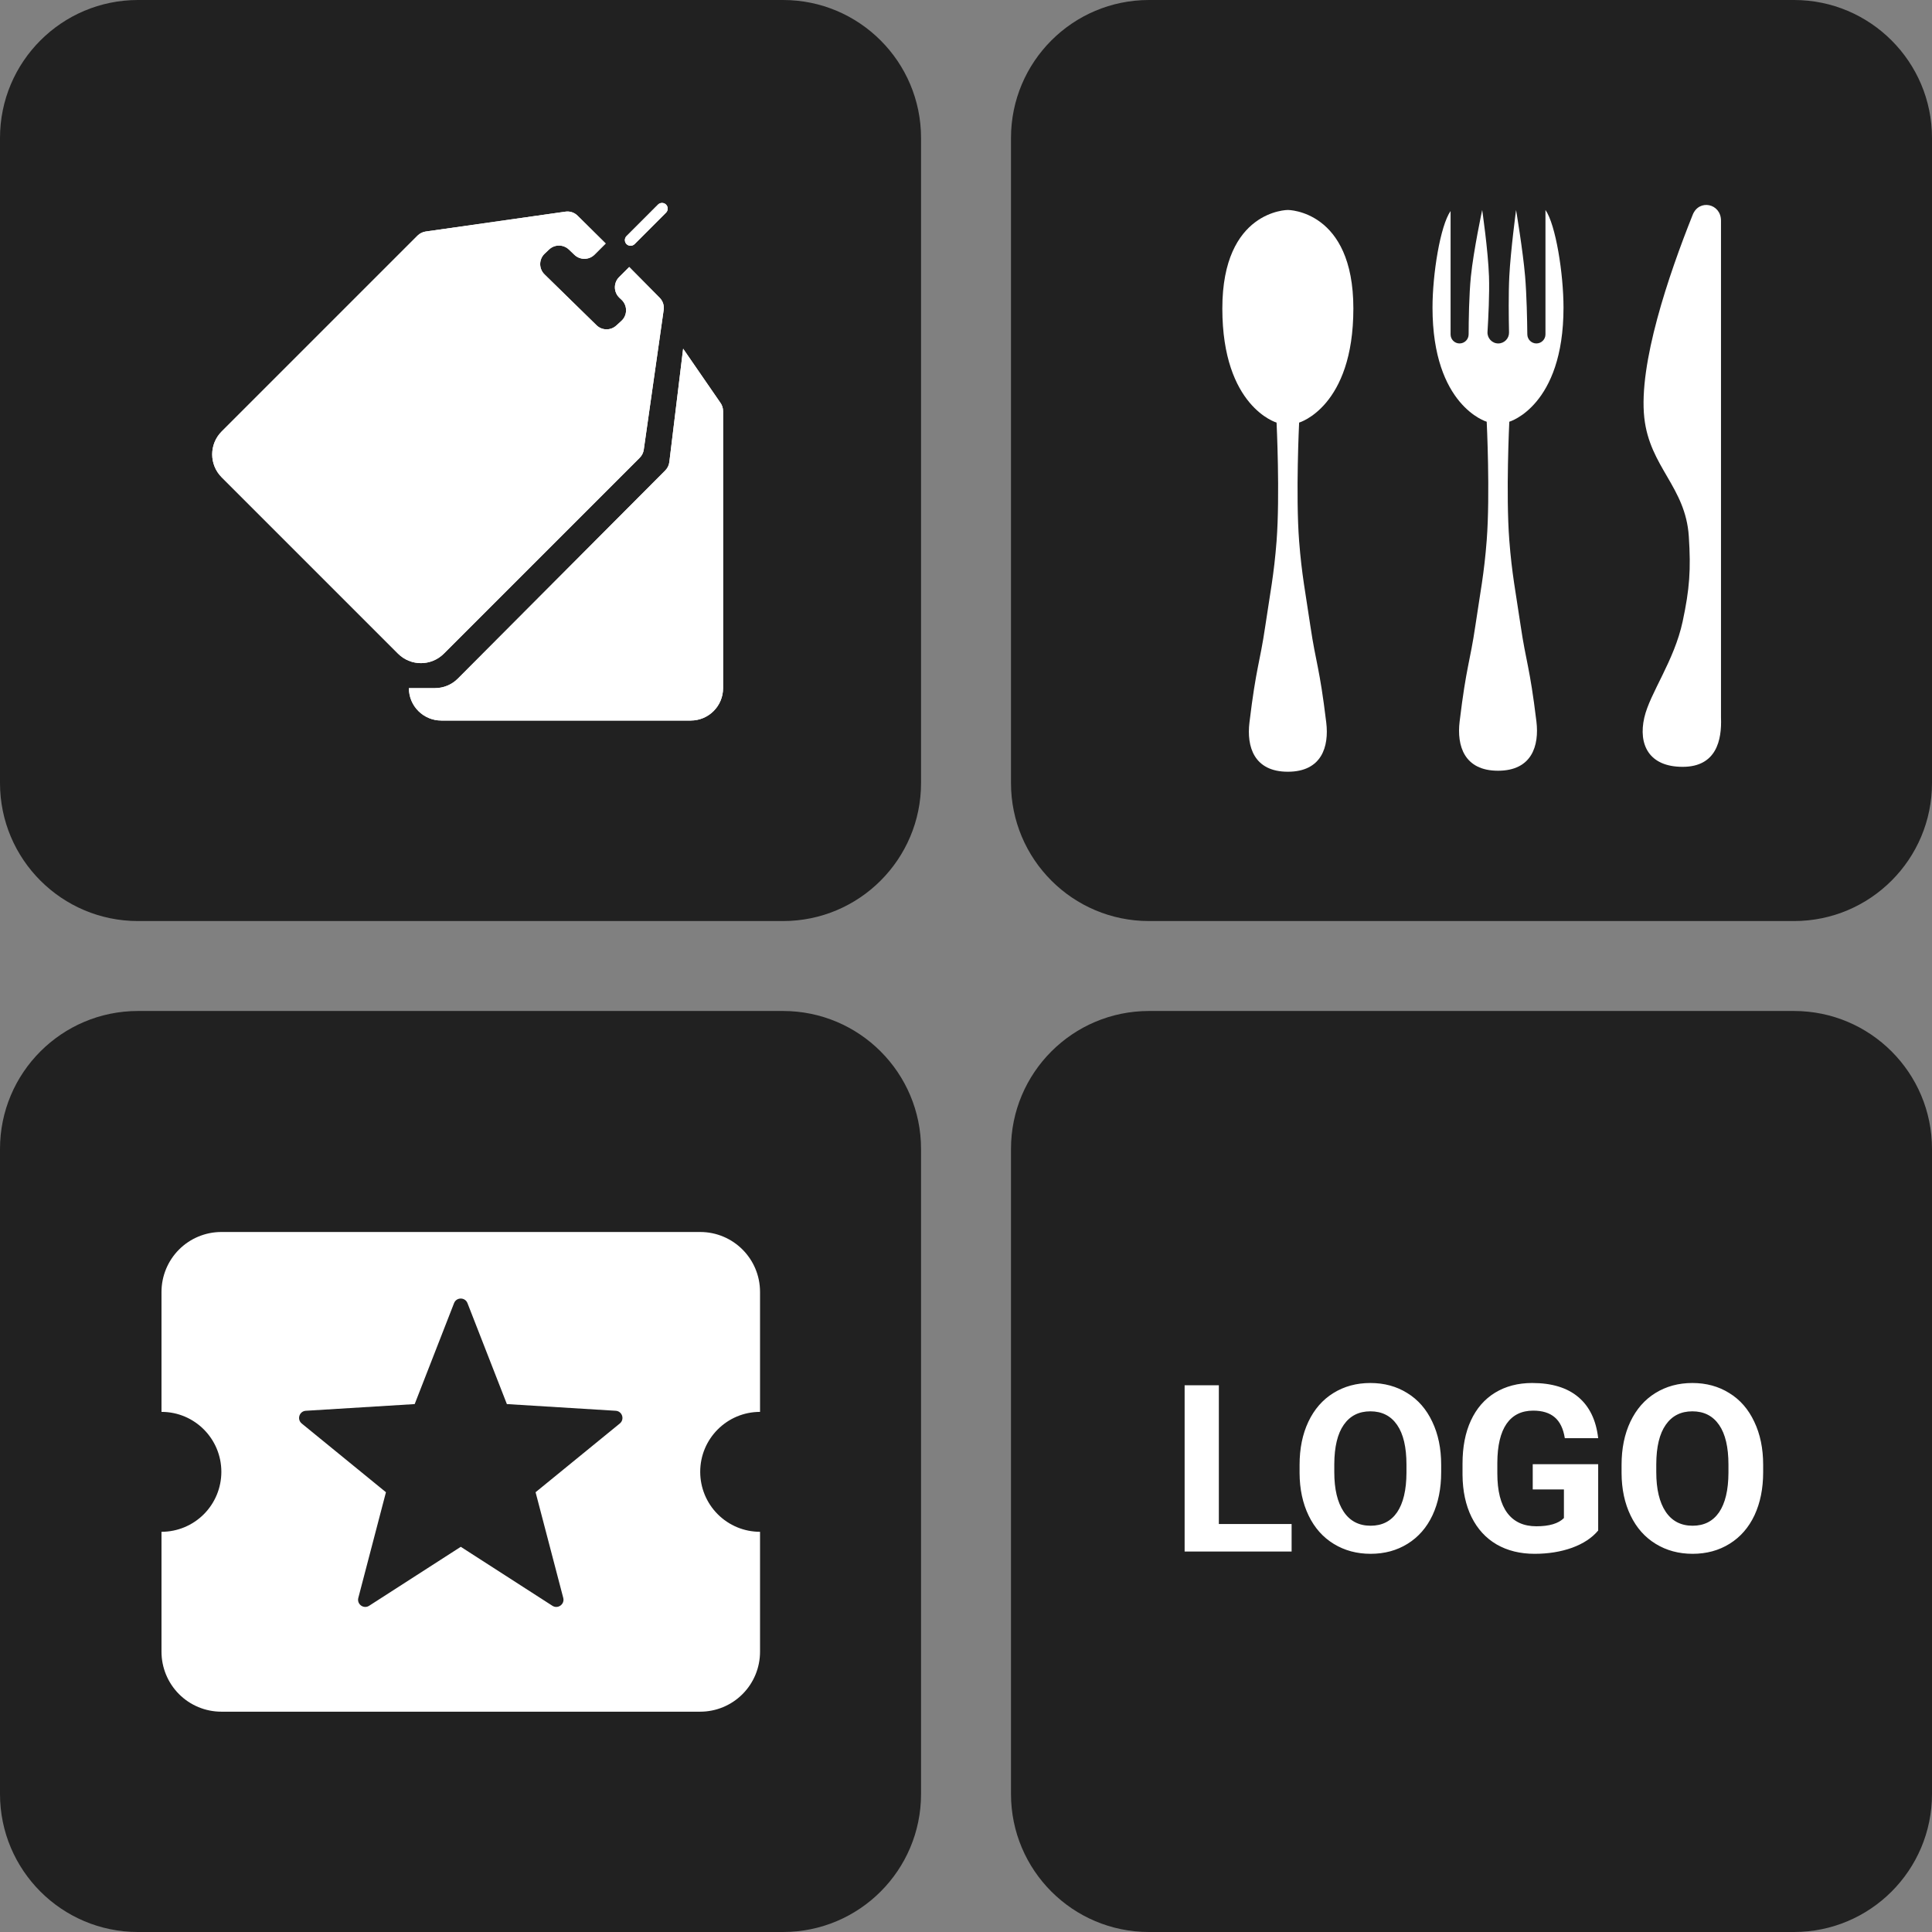 <svg width="56" height="56" viewBox="0 0 56 56" fill="none" xmlns="http://www.w3.org/2000/svg">
<rect x="0" y="0" width="56" height="56" fill="#808080" stroke="none"/>
<g clip-path="url(#clip0_1_260)">
<path d="M22.697 0H4C1.791 0 0 1.791 0 4V22.697C0 24.906 1.791 26.697 4 26.697H22.697C24.906 26.697 26.697 24.906 26.697 22.697V4C26.697 1.791 24.906 0 22.697 0Z" fill="#212121"/>
<path d="M19.801 10.107L20.876 11.667C20.93 11.739 20.959 11.827 20.959 11.917V19.946C20.959 20.465 20.539 20.885 20.021 20.885H16.406H12.791C12.273 20.885 11.852 20.465 11.852 19.946H12.607C12.856 19.946 13.095 19.847 13.271 19.67L19.282 13.637C19.348 13.571 19.39 13.485 19.401 13.393L19.801 10.107Z" fill="white"/>
<path fill-rule="evenodd" clip-rule="evenodd" d="M18.238 7.739L17.945 8.032C17.78 8.197 17.783 8.467 17.952 8.629L18.018 8.691C18.192 8.858 18.19 9.138 18.012 9.301L17.863 9.437C17.7 9.586 17.448 9.582 17.29 9.427L15.783 7.953C15.614 7.788 15.616 7.515 15.788 7.352L15.915 7.232C16.076 7.079 16.329 7.08 16.49 7.233L16.651 7.387C16.815 7.543 17.074 7.54 17.234 7.38L17.556 7.058L16.741 6.251C16.648 6.159 16.518 6.116 16.389 6.135L12.339 6.711C12.249 6.724 12.167 6.766 12.103 6.829L6.425 12.507C6.059 12.873 6.059 13.468 6.425 13.834L8.981 16.39L11.537 18.946C11.904 19.313 12.498 19.313 12.865 18.946L18.542 13.269C18.606 13.205 18.648 13.122 18.66 13.033L19.237 8.983C19.256 8.853 19.212 8.723 19.12 8.63L18.238 7.739Z" fill="white"/>
<path d="M18.16 7.076C18.225 7.14 18.329 7.14 18.394 7.076L19.306 6.163C19.37 6.099 19.37 5.995 19.306 5.93C19.242 5.866 19.137 5.866 19.073 5.93L18.16 6.843C18.096 6.907 18.096 7.011 18.16 7.076Z" fill="white"/>
<path d="M19.801 10.107L20.876 11.667C20.93 11.739 20.959 11.827 20.959 11.917V19.946C20.959 20.465 20.539 20.885 20.021 20.885H16.406H12.791C12.273 20.885 11.852 20.465 11.852 19.946H12.607C12.856 19.946 13.095 19.847 13.271 19.67L19.282 13.637C19.348 13.571 19.39 13.485 19.401 13.393L19.801 10.107Z" fill="white"/>
<path fill-rule="evenodd" clip-rule="evenodd" d="M18.238 7.739L17.945 8.032C17.78 8.197 17.783 8.467 17.952 8.629L18.018 8.691C18.192 8.858 18.19 9.138 18.012 9.301L17.863 9.437C17.7 9.586 17.448 9.582 17.29 9.427L15.783 7.953C15.614 7.788 15.616 7.515 15.788 7.352L15.915 7.232C16.076 7.079 16.329 7.08 16.49 7.233L16.651 7.387C16.815 7.543 17.074 7.54 17.234 7.38L17.556 7.058L16.741 6.251C16.648 6.159 16.518 6.116 16.389 6.135L12.339 6.711C12.249 6.724 12.167 6.766 12.103 6.829L6.425 12.507C6.059 12.873 6.059 13.468 6.425 13.834L8.981 16.39L11.537 18.946C11.904 19.313 12.498 19.313 12.865 18.946L18.542 13.269C18.606 13.205 18.648 13.122 18.66 13.033L19.237 8.983C19.256 8.853 19.212 8.723 19.12 8.63L18.238 7.739Z" fill="white"/>
<path d="M18.16 7.076C18.225 7.14 18.329 7.14 18.394 7.076L19.306 6.163C19.37 6.099 19.37 5.995 19.306 5.93C19.242 5.866 19.137 5.866 19.073 5.93L18.16 6.843C18.096 6.907 18.096 7.011 18.16 7.076Z" fill="white"/>
<path d="M52 0H33.304C31.094 0 29.304 1.791 29.304 4V22.697C29.304 24.906 31.094 26.697 33.304 26.697H52C54.209 26.697 56 24.906 56 22.697V4C56 1.791 54.209 0 52 0Z" fill="#212121"/>
<path d="M37.329 22.369C36.347 22.369 36.131 21.641 36.216 20.942C36.412 19.32 36.513 19.244 36.674 18.152C36.816 17.191 36.927 16.655 37.002 15.687C37.104 14.348 37.002 12.249 37.002 12.249C37.002 12.249 35.43 11.795 35.43 8.941C35.43 6.086 37.329 6.086 37.329 6.086C37.329 6.086 39.228 6.086 39.228 8.941C39.228 11.795 37.656 12.249 37.656 12.249C37.656 12.249 37.553 14.348 37.656 15.687C37.731 16.655 37.842 17.191 37.983 18.152C38.145 19.244 38.246 19.32 38.442 20.942C38.527 21.641 38.311 22.369 37.329 22.369Z" fill="white"/>
<path d="M48.773 22.227C47.792 22.227 47.483 21.579 47.661 20.8C47.825 20.087 48.527 19.161 48.773 18.012C48.974 17.069 49.014 16.517 48.951 15.547C48.858 14.112 47.819 13.54 47.661 12.11C47.49 10.549 48.362 7.981 49.064 6.225C49.249 5.761 49.884 5.897 49.884 6.397V20.8C49.91 21.449 49.753 22.227 48.773 22.227Z" fill="white"/>
<path d="M43.421 22.34C42.438 22.34 42.223 21.613 42.308 20.914C42.504 19.293 42.605 19.217 42.766 18.125C42.907 17.165 43.019 16.629 43.093 15.661C43.196 14.323 43.093 12.224 43.093 12.224C43.093 12.224 41.522 11.77 41.522 8.917C41.522 7.931 41.749 6.539 42.046 6.116V9.694C42.046 9.838 42.162 9.955 42.306 9.955C42.451 9.955 42.569 9.837 42.569 9.692C42.57 9.299 42.58 8.546 42.635 8.009C42.712 7.255 42.962 6.086 42.962 6.086C42.962 6.086 43.133 7.257 43.159 8.009C43.176 8.516 43.141 9.214 43.116 9.621C43.105 9.801 43.248 9.955 43.428 9.955C43.603 9.955 43.744 9.81 43.74 9.635C43.731 9.23 43.722 8.522 43.748 8.009C43.787 7.255 43.944 6.086 43.944 6.086C43.944 6.086 44.142 7.257 44.206 8.009C44.252 8.547 44.266 9.301 44.27 9.693C44.272 9.838 44.389 9.955 44.533 9.955C44.678 9.955 44.796 9.837 44.796 9.693V6.086C45.093 6.509 45.319 7.931 45.319 8.917C45.319 11.77 43.748 12.224 43.748 12.224C43.748 12.224 43.645 14.323 43.748 15.661C43.822 16.629 43.934 17.165 44.075 18.125C44.236 19.217 44.337 19.293 44.534 20.914C44.618 21.613 44.403 22.34 43.421 22.34Z" fill="white"/>
<path d="M22.697 29.304H4C1.791 29.304 0 31.095 0 33.304V52C0 54.209 1.791 56 4 56H22.697C24.906 56 26.697 54.209 26.697 52V33.304C26.697 31.095 24.906 29.304 22.697 29.304Z" fill="#212121"/>
<path d="M16.326 46.316C16.374 46.499 16.171 46.647 16.011 46.544L13.356 44.835L10.7 46.544C10.54 46.647 10.338 46.499 10.386 46.316L11.187 43.253L8.746 41.261C8.599 41.141 8.676 40.903 8.865 40.892L12.02 40.698L13.161 37.772C13.23 37.595 13.481 37.595 13.55 37.772L14.692 40.698L17.846 40.892C18.036 40.903 18.112 41.141 17.965 41.261L15.524 43.253L16.326 46.316ZM20.296 42.662C20.296 41.698 21.076 40.924 22.03 40.924V37.448C22.03 36.483 21.25 35.71 20.296 35.71H6.416C5.956 35.71 5.514 35.893 5.189 36.219C4.864 36.545 4.681 36.987 4.681 37.448V40.924C5.644 40.924 6.416 41.706 6.416 42.662C6.416 43.123 6.233 43.565 5.908 43.891C5.582 44.217 5.141 44.4 4.681 44.4V47.876C4.681 48.337 4.864 48.779 5.189 49.105C5.514 49.431 5.956 49.614 6.416 49.614H20.296C20.756 49.614 21.197 49.431 21.522 49.105C21.848 48.779 22.03 48.337 22.03 47.876V44.4C21.57 44.4 21.129 44.217 20.804 43.891C20.478 43.565 20.296 43.123 20.296 42.662Z" fill="white"/>
<path d="M52 29.304H33.304C31.094 29.304 29.304 31.095 29.304 33.304V52C29.304 54.209 31.094 56 33.304 56H52C54.209 56 56 54.209 56 52V33.304C56 31.095 54.209 29.304 52 29.304Z" fill="#212121"/>
<path d="M35.329 44.174H37.438V44.972H34.337V40.153H35.329V44.174ZM41.773 42.672C41.773 43.146 41.689 43.562 41.522 43.92C41.354 44.277 41.113 44.553 40.8 44.747C40.489 44.941 40.132 45.038 39.728 45.038C39.328 45.038 38.972 44.942 38.659 44.75C38.345 44.558 38.103 44.285 37.931 43.929C37.759 43.572 37.671 43.162 37.669 42.698V42.46C37.669 41.986 37.754 41.569 37.924 41.209C38.096 40.847 38.338 40.57 38.649 40.378C38.962 40.184 39.319 40.087 39.721 40.087C40.123 40.087 40.479 40.184 40.79 40.378C41.103 40.57 41.345 40.847 41.515 41.209C41.687 41.569 41.773 41.984 41.773 42.457V42.672ZM40.767 42.453C40.767 41.948 40.677 41.564 40.496 41.302C40.315 41.039 40.056 40.908 39.721 40.908C39.388 40.908 39.131 41.038 38.95 41.298C38.769 41.556 38.678 41.936 38.675 42.437V42.672C38.675 43.164 38.766 43.545 38.947 43.817C39.128 44.088 39.388 44.224 39.728 44.224C40.061 44.224 40.317 44.094 40.496 43.834C40.674 43.571 40.765 43.189 40.767 42.688V42.453ZM46.324 44.363C46.145 44.577 45.892 44.744 45.566 44.863C45.239 44.98 44.877 45.038 44.48 45.038C44.063 45.038 43.697 44.948 43.382 44.767C43.068 44.584 42.825 44.319 42.653 43.972C42.483 43.626 42.396 43.219 42.392 42.751V42.424C42.392 41.943 42.472 41.526 42.634 41.176C42.797 40.823 43.031 40.554 43.335 40.368C43.642 40.181 44.001 40.087 44.411 40.087C44.982 40.087 45.429 40.224 45.751 40.497C46.073 40.769 46.264 41.165 46.324 41.686H45.357C45.313 41.41 45.215 41.208 45.063 41.08C44.913 40.952 44.705 40.888 44.441 40.888C44.103 40.888 43.846 41.015 43.669 41.268C43.493 41.522 43.403 41.9 43.401 42.4V42.708C43.401 43.214 43.497 43.595 43.689 43.853C43.881 44.111 44.163 44.24 44.533 44.24C44.906 44.24 45.172 44.161 45.331 44.002V43.172H44.427V42.44H46.324V44.363ZM51.106 42.672C51.106 43.146 51.022 43.562 50.855 43.92C50.687 44.277 50.446 44.553 50.133 44.747C49.822 44.941 49.465 45.038 49.061 45.038C48.661 45.038 48.305 44.942 47.992 44.75C47.678 44.558 47.435 44.285 47.264 43.929C47.091 43.572 47.004 43.162 47.002 42.698V42.46C47.002 41.986 47.087 41.569 47.257 41.209C47.429 40.847 47.671 40.57 47.982 40.378C48.295 40.184 48.653 40.087 49.054 40.087C49.456 40.087 49.812 40.184 50.123 40.378C50.437 40.57 50.678 40.847 50.848 41.209C51.02 41.569 51.106 41.984 51.106 42.457V42.672ZM50.1 42.453C50.1 41.948 50.01 41.564 49.829 41.302C49.648 41.039 49.389 40.908 49.054 40.908C48.721 40.908 48.464 41.038 48.283 41.298C48.102 41.556 48.01 41.936 48.008 42.437V42.672C48.008 43.164 48.099 43.545 48.28 43.817C48.461 44.088 48.721 44.224 49.061 44.224C49.394 44.224 49.65 44.094 49.829 43.834C50.007 43.571 50.098 43.189 50.1 42.688V42.453Z" fill="white"/>
</g>
<defs>
<clipPath id="clip0_1_260">
<rect width="56" height="56" fill="white"/>
</clipPath>
</defs>
</svg>
